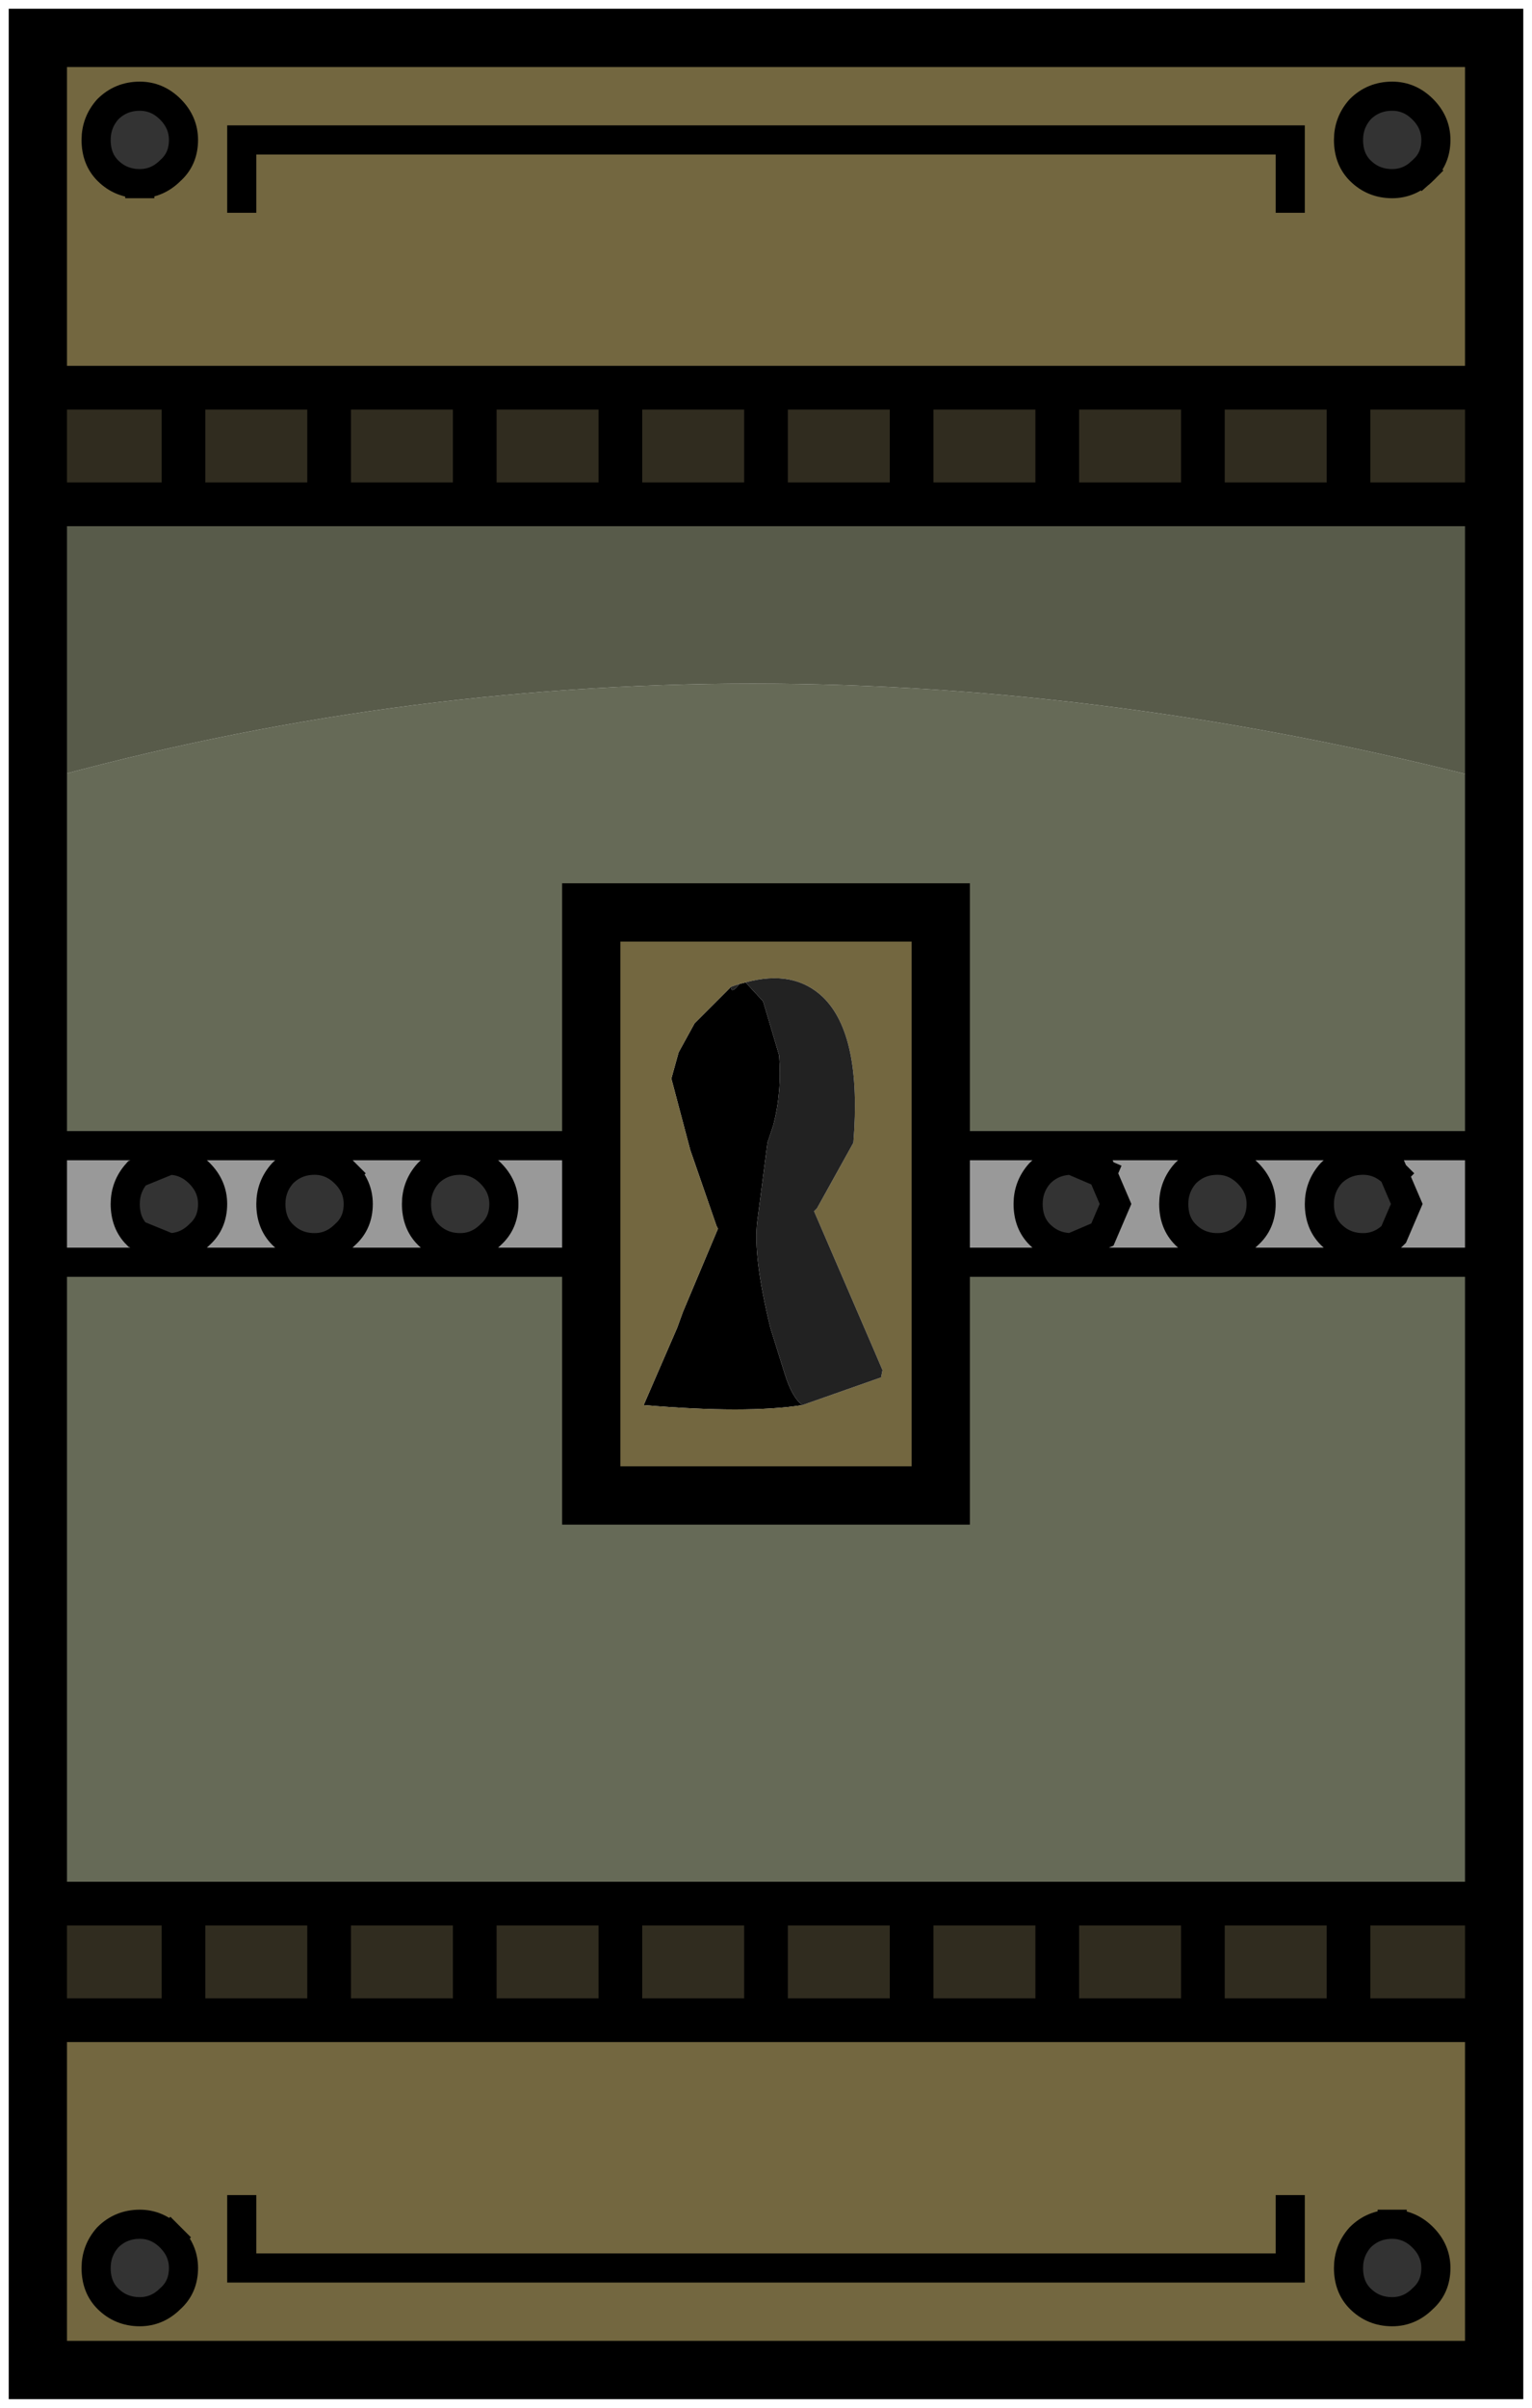 <?xml version="1.0" encoding="UTF-8" standalone="no"?>
<svg xmlns:xlink="http://www.w3.org/1999/xlink" height="82.6px" width="52.6px" xmlns="http://www.w3.org/2000/svg">
  <g transform="matrix(1.0, 0.0, 0.0, 1.0, 26.3, 41.3)">
    <path d="M-0.7 -7.6 L-0.1 -6.95 0.45 -5.1 Q0.55 -3.85 0.25 -2.7 L0.05 -2.1 -0.3 0.6 Q-0.45 1.8 0.15 4.25 L0.65 5.85 Q0.9 6.65 1.25 6.9 -0.65 7.2 -4.2 6.9 L-3.05 4.25 -2.85 3.7 -1.65 0.85 -1.7 0.75 -2.6 -1.85 -3.25 -4.3 -3.0 -5.2 -2.45 -6.2 -1.2 -7.45 Q-1.2 -7.2 -0.95 -7.5 L-0.9 -7.55 -0.7 -7.6" fill="#000000" fill-rule="evenodd" stroke="none"/>
    <path d="M25.0 -2.0 L25.0 2.0 6.0 2.0 6.0 -2.0 25.0 -2.0 M-25.0 2.0 L-25.0 -2.0 -6.0 -2.0 -6.0 2.0 -25.0 2.0 M21.55 -1.05 Q21.1 -1.5 20.5 -1.5 19.85 -1.5 19.4 -1.05 19.0 -0.6 19.0 0.0 19.0 0.65 19.4 1.05 19.85 1.5 20.5 1.5 21.1 1.5 21.55 1.05 L22.0 0.0 21.55 -1.05 M15.5 -1.5 Q14.85 -1.5 14.4 -1.05 14.0 -0.6 14.0 0.0 14.0 0.65 14.4 1.05 14.85 1.5 15.5 1.5 16.1 1.5 16.55 1.05 17.0 0.65 17.0 0.0 17.0 -0.6 16.55 -1.05 16.1 -1.5 15.5 -1.5 M11.55 -1.05 L10.5 -1.5 Q9.85 -1.5 9.4 -1.05 9.0 -0.6 9.0 0.0 9.0 0.65 9.4 1.05 9.85 1.5 10.5 1.5 L11.55 1.05 12.0 0.0 11.55 -1.05 M-14.45 -1.05 Q-14.9 -1.5 -15.5 -1.5 -16.15 -1.5 -16.6 -1.05 -17.0 -0.6 -17.0 0.0 -17.0 0.65 -16.6 1.05 -16.15 1.5 -15.5 1.5 -14.9 1.5 -14.45 1.05 -14.0 0.65 -14.0 0.0 -14.0 -0.6 -14.45 -1.05 M-10.5 -1.5 Q-11.15 -1.5 -11.6 -1.05 -12.0 -0.6 -12.0 0.0 -12.0 0.65 -11.6 1.05 -11.15 1.5 -10.5 1.5 -9.9 1.5 -9.45 1.05 -9.0 0.65 -9.0 0.0 -9.0 -0.6 -9.45 -1.05 -9.9 -1.5 -10.5 -1.5 M-20.5 -1.5 L-21.6 -1.05 Q-22.0 -0.6 -22.0 0.0 -22.0 0.65 -21.6 1.05 L-20.5 1.5 Q-19.9 1.5 -19.45 1.05 -19.0 0.65 -19.0 0.0 -19.0 -0.6 -19.45 -1.05 -19.9 -1.5 -20.5 -1.5" fill="#999999" fill-rule="evenodd" stroke="none"/>
    <path d="M22.55 -35.45 Q23.0 -35.85 23.0 -36.5 23.0 -37.1 22.55 -37.55 22.1 -38.0 21.5 -38.0 20.85 -38.0 20.4 -37.55 20.0 -37.1 20.0 -36.5 20.0 -35.85 20.4 -35.45 20.85 -35.0 21.5 -35.0 22.1 -35.0 22.55 -35.45 M-25.0 -28.0 L-25.0 -40.0 25.0 -40.0 25.0 -28.0 20.0 -28.0 15.0 -28.0 10.0 -28.0 5.0 -28.0 0.0 -28.0 -5.0 -28.0 -10.0 -28.0 -15.0 -28.0 -20.0 -28.0 -25.0 -28.0 M25.0 28.0 L25.0 40.0 -25.0 40.0 -25.0 28.0 -20.0 28.0 -15.0 28.0 -10.0 28.0 -5.0 28.0 0.0 28.0 5.0 28.0 10.0 28.0 15.0 28.0 20.0 28.0 25.0 28.0 M18.0 -34.5 L18.0 -36.5 -18.0 -36.5 -18.0 -34.5 -18.0 -36.5 18.0 -36.5 18.0 -34.5 M-0.7 -7.6 L-0.9 -7.55 -1.2 -7.45 -2.45 -6.2 -3.0 -5.2 -3.25 -4.3 -2.6 -1.85 -1.7 0.75 -1.65 0.85 -2.85 3.7 -3.05 4.25 -4.2 6.9 Q-0.65 7.2 1.25 6.9 L3.95 5.95 4.0 5.7 3.7 5.0 1.65 0.25 1.75 0.15 3.0 -2.1 Q3.3 -5.8 1.95 -7.1 0.95 -8.05 -0.7 -7.6 M-6.0 -2.0 L-6.0 -10.0 6.0 -10.0 6.0 -2.0 6.0 2.0 6.0 10.0 -6.0 10.0 -6.0 2.0 -6.0 -2.0 M-18.0 34.5 L-18.0 36.5 18.0 36.5 18.0 34.5 18.0 36.5 -18.0 36.5 -18.0 34.5 M21.5 35.0 Q20.85 35.0 20.4 35.45 20.0 35.9 20.0 36.5 20.0 37.15 20.4 37.55 20.85 38.0 21.5 38.0 22.1 38.0 22.55 37.55 23.0 37.15 23.0 36.5 23.0 35.9 22.55 35.45 22.1 35.0 21.5 35.0 M-21.5 -35.0 Q-20.9 -35.0 -20.45 -35.45 -20.0 -35.85 -20.0 -36.5 -20.0 -37.1 -20.45 -37.55 -20.9 -38.0 -21.5 -38.0 -22.15 -38.0 -22.6 -37.55 -23.0 -37.1 -23.0 -36.5 -23.0 -35.85 -22.6 -35.45 -22.15 -35.0 -21.5 -35.0 M-20.45 35.45 Q-20.9 35.0 -21.5 35.0 -22.15 35.0 -22.6 35.45 -23.0 35.9 -23.0 36.5 -23.0 37.15 -22.6 37.55 -22.15 38.0 -21.5 38.0 -20.9 38.0 -20.45 37.55 -20.0 37.15 -20.0 36.5 -20.0 35.9 -20.45 35.45" fill="#736740" fill-rule="evenodd" stroke="none"/>
    <path d="M-25.0 -28.0 L-20.0 -28.0 -15.0 -28.0 -10.0 -28.0 -5.0 -28.0 0.0 -28.0 5.0 -28.0 10.0 -28.0 15.0 -28.0 20.0 -28.0 25.0 -28.0 25.0 -24.0 20.0 -24.0 15.0 -24.0 10.0 -24.0 5.0 -24.0 0.0 -24.0 -5.0 -24.0 -10.0 -24.0 -15.0 -24.0 -20.0 -24.0 -25.0 -24.0 -25.0 -28.0 M25.0 24.0 L25.0 28.0 20.0 28.0 15.0 28.0 10.0 28.0 5.0 28.0 0.0 28.0 0.0 24.0 0.0 28.0 -5.0 28.0 -10.0 28.0 -15.0 28.0 -20.0 28.0 -25.0 28.0 -25.0 24.0 -20.0 24.0 -15.0 24.0 -10.0 24.0 -5.0 24.0 0.0 24.0 5.0 24.0 5.0 28.0 5.0 24.0 10.0 24.0 15.0 24.0 20.0 24.0 25.0 24.0 M5.0 -24.0 L5.0 -28.0 5.0 -24.0 M0.0 -24.0 L0.0 -28.0 0.0 -24.0 M10.0 -24.0 L10.0 -28.0 10.0 -24.0 M15.0 -24.0 L15.0 -28.0 15.0 -24.0 M20.0 -24.0 L20.0 -28.0 20.0 -24.0 M15.0 24.0 L15.0 28.0 15.0 24.0 M20.0 24.0 L20.0 28.0 20.0 24.0 M10.0 24.0 L10.0 28.0 10.0 24.0 M-15.0 -24.0 L-15.0 -28.0 -15.0 -24.0 M-10.0 -24.0 L-10.0 -28.0 -10.0 -24.0 M-5.0 -28.0 L-5.0 -24.0 -5.0 -28.0 M-20.0 -24.0 L-20.0 -28.0 -20.0 -24.0 M-10.0 24.0 L-10.0 28.0 -10.0 24.0 M-15.0 28.0 L-15.0 24.0 -15.0 28.0 M-20.0 28.0 L-20.0 24.0 -20.0 28.0 M-5.0 28.0 L-5.0 24.0 -5.0 28.0" fill="#302c1f" fill-rule="evenodd" stroke="none"/>
    <path d="M22.55 -35.45 Q22.1 -35.0 21.5 -35.0 20.85 -35.0 20.4 -35.45 20.0 -35.85 20.0 -36.5 20.0 -37.1 20.4 -37.55 20.85 -38.0 21.5 -38.0 22.1 -38.0 22.55 -37.55 23.0 -37.1 23.0 -36.5 23.0 -35.85 22.55 -35.45 M11.55 -1.05 L12.0 0.0 11.55 1.05 10.5 1.5 Q9.85 1.5 9.4 1.05 9.0 0.65 9.0 0.0 9.0 -0.6 9.4 -1.05 9.85 -1.5 10.5 -1.5 L11.55 -1.05 M15.5 -1.5 Q16.1 -1.5 16.55 -1.05 17.0 -0.6 17.0 0.0 17.0 0.65 16.55 1.05 16.1 1.5 15.5 1.5 14.85 1.5 14.4 1.05 14.0 0.65 14.0 0.0 14.0 -0.6 14.4 -1.05 14.85 -1.5 15.5 -1.5 M21.55 -1.05 L22.0 0.0 21.55 1.05 Q21.1 1.5 20.5 1.5 19.85 1.5 19.4 1.05 19.0 0.65 19.0 0.0 19.0 -0.6 19.4 -1.05 19.85 -1.5 20.5 -1.5 21.1 -1.5 21.55 -1.05 M21.5 35.0 Q22.1 35.0 22.55 35.45 23.0 35.9 23.0 36.5 23.0 37.15 22.55 37.55 22.1 38.0 21.5 38.0 20.85 38.0 20.4 37.55 20.0 37.15 20.0 36.5 20.0 35.9 20.4 35.45 20.85 35.0 21.5 35.0 M-21.5 -35.0 Q-22.15 -35.0 -22.6 -35.45 -23.0 -35.85 -23.0 -36.5 -23.0 -37.1 -22.6 -37.55 -22.15 -38.0 -21.5 -38.0 -20.9 -38.0 -20.45 -37.55 -20.0 -37.1 -20.0 -36.5 -20.0 -35.85 -20.45 -35.45 -20.9 -35.0 -21.5 -35.0 M-20.5 -1.5 Q-19.9 -1.5 -19.45 -1.05 -19.0 -0.6 -19.0 0.0 -19.0 0.65 -19.45 1.05 -19.9 1.5 -20.5 1.5 L-21.6 1.05 Q-22.0 0.65 -22.0 0.0 -22.0 -0.6 -21.6 -1.05 L-20.5 -1.5 M-10.5 -1.5 Q-9.9 -1.5 -9.45 -1.05 -9.0 -0.6 -9.0 0.0 -9.0 0.65 -9.45 1.05 -9.9 1.5 -10.5 1.5 -11.15 1.5 -11.6 1.05 -12.0 0.65 -12.0 0.0 -12.0 -0.6 -11.6 -1.05 -11.15 -1.5 -10.5 -1.5 M-14.45 -1.05 Q-14.0 -0.6 -14.0 0.0 -14.0 0.65 -14.45 1.05 -14.9 1.5 -15.5 1.5 -16.15 1.5 -16.6 1.05 -17.0 0.65 -17.0 0.0 -17.0 -0.6 -16.6 -1.05 -16.15 -1.5 -15.5 -1.5 -14.9 -1.5 -14.45 -1.05 M-20.45 35.45 Q-20.0 35.9 -20.0 36.5 -20.0 37.15 -20.45 37.55 -20.9 38.0 -21.5 38.0 -22.15 38.0 -22.6 37.55 -23.0 37.15 -23.0 36.5 -23.0 35.9 -22.6 35.45 -22.15 35.0 -21.5 35.0 -20.9 35.0 -20.45 35.45" fill="#333333" fill-rule="evenodd" stroke="none"/>
    <path d="M1.25 6.9 Q0.9 6.65 0.65 5.85 L0.15 4.25 Q-0.45 1.8 -0.3 0.6 L0.05 -2.1 0.25 -2.7 Q0.55 -3.85 0.45 -5.1 L-0.1 -6.95 -0.7 -7.6 Q0.95 -8.05 1.95 -7.1 3.3 -5.8 3.0 -2.1 L1.75 0.15 1.65 0.25 3.7 5.0 4.0 5.7 3.95 5.95 1.25 6.9 M-0.9 -7.55 L-0.95 -7.5 Q-1.2 -7.2 -1.2 -7.45 L-0.9 -7.55" fill="#222222" fill-rule="evenodd" stroke="none"/>
    <path d="M25.0 -14.5 L25.0 -2.0 6.0 -2.0 6.0 -10.0 -6.0 -10.0 -6.0 -2.0 -25.0 -2.0 -25.0 -14.5 Q-0.9 -21.2 25.0 -14.5 M25.0 2.0 L25.0 24.0 20.0 24.0 15.0 24.0 10.0 24.0 5.0 24.0 0.0 24.0 -5.0 24.0 -10.0 24.0 -15.0 24.0 -20.0 24.0 -25.0 24.0 -25.0 2.0 -6.0 2.0 -6.0 10.0 6.0 10.0 6.0 2.0 25.0 2.0" fill="#666a57" fill-rule="evenodd" stroke="none"/>
    <path d="M25.0 -24.0 L25.0 -14.5 Q-0.9 -21.2 -25.0 -14.5 L-25.0 -24.0 -20.0 -24.0 -15.0 -24.0 -10.0 -24.0 -5.0 -24.0 0.0 -24.0 5.0 -24.0 10.0 -24.0 15.0 -24.0 20.0 -24.0 25.0 -24.0" fill="#585b4a" fill-rule="evenodd" stroke="none"/>
    <path d="M25.0 -28.0 L25.0 -40.0 -25.0 -40.0 -25.0 -28.0 -25.0 -24.0 -25.0 -14.5 -25.0 -2.0 -25.0 2.0 -25.0 24.0 -25.0 28.0 -25.0 40.0 25.0 40.0 25.0 28.0 25.0 24.0 25.0 2.0 25.0 -2.0 25.0 -14.5 25.0 -24.0 25.0 -28.0 M6.0 -2.0 L6.0 -10.0 -6.0 -10.0 -6.0 -2.0 -6.0 2.0 -6.0 10.0 6.0 10.0 6.0 2.0 6.0 -2.0" fill="none" stroke="#000000" stroke-linecap="square" stroke-linejoin="miter-clip" stroke-miterlimit="3.0" stroke-width="2.0"/>
    <path d="M22.55 -35.45 Q22.1 -35.0 21.5 -35.0 20.85 -35.0 20.4 -35.45 20.0 -35.85 20.0 -36.5 20.0 -37.1 20.4 -37.55 20.85 -38.0 21.5 -38.0 22.1 -38.0 22.55 -37.55 23.0 -37.1 23.0 -36.5 23.0 -35.85 22.55 -35.45 M-18.0 -34.5 L-18.0 -36.5 18.0 -36.5 18.0 -34.5 M6.0 -2.0 L25.0 -2.0 M11.55 -1.05 L12.0 0.0 11.55 1.05 10.5 1.5 Q9.85 1.5 9.4 1.05 9.0 0.65 9.0 0.0 9.0 -0.6 9.4 -1.05 9.85 -1.5 10.5 -1.5 L11.55 -1.05 M15.5 -1.5 Q16.1 -1.5 16.55 -1.05 17.0 -0.6 17.0 0.0 17.0 0.65 16.55 1.05 16.1 1.5 15.5 1.5 14.85 1.5 14.4 1.05 14.0 0.65 14.0 0.0 14.0 -0.6 14.4 -1.05 14.85 -1.5 15.5 -1.5 M21.55 -1.05 L22.0 0.0 21.55 1.05 Q21.1 1.5 20.5 1.5 19.85 1.5 19.4 1.05 19.0 0.65 19.0 0.0 19.0 -0.6 19.4 -1.05 19.85 -1.5 20.5 -1.5 21.1 -1.5 21.55 -1.05 M18.0 34.5 L18.0 36.5 -18.0 36.5 -18.0 34.5 M21.5 35.0 Q22.1 35.0 22.55 35.45 23.0 35.9 23.0 36.5 23.0 37.15 22.55 37.55 22.1 38.0 21.5 38.0 20.85 38.0 20.4 37.55 20.0 37.15 20.0 36.5 20.0 35.9 20.4 35.45 20.85 35.0 21.5 35.0 M6.0 2.0 L25.0 2.0 M-21.5 -35.0 Q-22.15 -35.0 -22.6 -35.45 -23.0 -35.85 -23.0 -36.5 -23.0 -37.1 -22.6 -37.55 -22.15 -38.0 -21.5 -38.0 -20.9 -38.0 -20.45 -37.55 -20.0 -37.1 -20.0 -36.5 -20.0 -35.85 -20.45 -35.45 -20.9 -35.0 -21.5 -35.0 M-20.5 -1.5 Q-19.9 -1.5 -19.45 -1.05 -19.0 -0.6 -19.0 0.0 -19.0 0.65 -19.45 1.05 -19.9 1.5 -20.5 1.5 L-21.6 1.05 Q-22.0 0.65 -22.0 0.0 -22.0 -0.6 -21.6 -1.05 L-20.5 -1.5 M-10.5 -1.5 Q-9.9 -1.5 -9.45 -1.05 -9.0 -0.6 -9.0 0.0 -9.0 0.65 -9.45 1.05 -9.9 1.5 -10.5 1.5 -11.15 1.5 -11.6 1.05 -12.0 0.65 -12.0 0.0 -12.0 -0.6 -11.6 -1.05 -11.15 -1.5 -10.5 -1.5 M-14.45 -1.05 Q-14.0 -0.6 -14.0 0.0 -14.0 0.65 -14.45 1.05 -14.9 1.5 -15.5 1.5 -16.15 1.5 -16.6 1.05 -17.0 0.65 -17.0 0.0 -17.0 -0.6 -16.6 -1.05 -16.15 -1.5 -15.5 -1.5 -14.9 -1.5 -14.45 -1.05 M-6.0 -2.0 L-25.0 -2.0 M-20.45 35.45 Q-20.0 35.9 -20.0 36.5 -20.0 37.15 -20.45 37.55 -20.9 38.0 -21.5 38.0 -22.15 38.0 -22.6 37.55 -23.0 37.15 -23.0 36.5 -23.0 35.9 -22.6 35.45 -22.15 35.0 -21.5 35.0 -20.9 35.0 -20.45 35.45 M-25.0 2.0 L-6.0 2.0" fill="none" stroke="#000000" stroke-linecap="square" stroke-linejoin="miter-clip" stroke-miterlimit="3.0" stroke-width="1.0"/>
    <path d="M-25.0 -28.0 L-20.0 -28.0 -15.0 -28.0 -10.0 -28.0 -5.0 -28.0 0.0 -28.0 5.0 -28.0 10.0 -28.0 15.0 -28.0 20.0 -28.0 25.0 -28.0 M25.0 -24.0 L20.0 -24.0 15.0 -24.0 10.0 -24.0 5.0 -24.0 0.0 -24.0 -5.0 -24.0 -10.0 -24.0 -15.0 -24.0 -20.0 -24.0 -25.0 -24.0 M20.0 -28.0 L20.0 -24.0 M15.0 -28.0 L15.0 -24.0 M10.0 -28.0 L10.0 -24.0 M0.0 -28.0 L0.0 -24.0 M5.0 -28.0 L5.0 -24.0 M5.0 24.0 L0.0 24.0 0.0 28.0 5.0 28.0 5.0 24.0 10.0 24.0 15.0 24.0 20.0 24.0 25.0 24.0 M10.0 28.0 L15.0 28.0 15.0 24.0 M15.0 28.0 L20.0 28.0 20.0 24.0 M5.0 28.0 L10.0 28.0 10.0 24.0 M20.0 28.0 L25.0 28.0 M-10.0 -28.0 L-10.0 -24.0 M-15.0 -28.0 L-15.0 -24.0 M-20.0 -28.0 L-20.0 -24.0 M-5.0 -24.0 L-5.0 -28.0 M-25.0 24.0 L-20.0 24.0 -15.0 24.0 -10.0 24.0 -5.0 24.0 0.0 24.0 M0.0 28.0 L-5.0 28.0 -10.0 28.0 -15.0 28.0 -20.0 28.0 -25.0 28.0 M-10.0 28.0 L-10.0 24.0 M-5.0 24.0 L-5.0 28.0 M-20.0 24.0 L-20.0 28.0 M-15.0 24.0 L-15.0 28.0" fill="none" stroke="#000000" stroke-linecap="square" stroke-linejoin="miter-clip" stroke-miterlimit="3.0" stroke-width="1.5"/>
  </g>
</svg>
